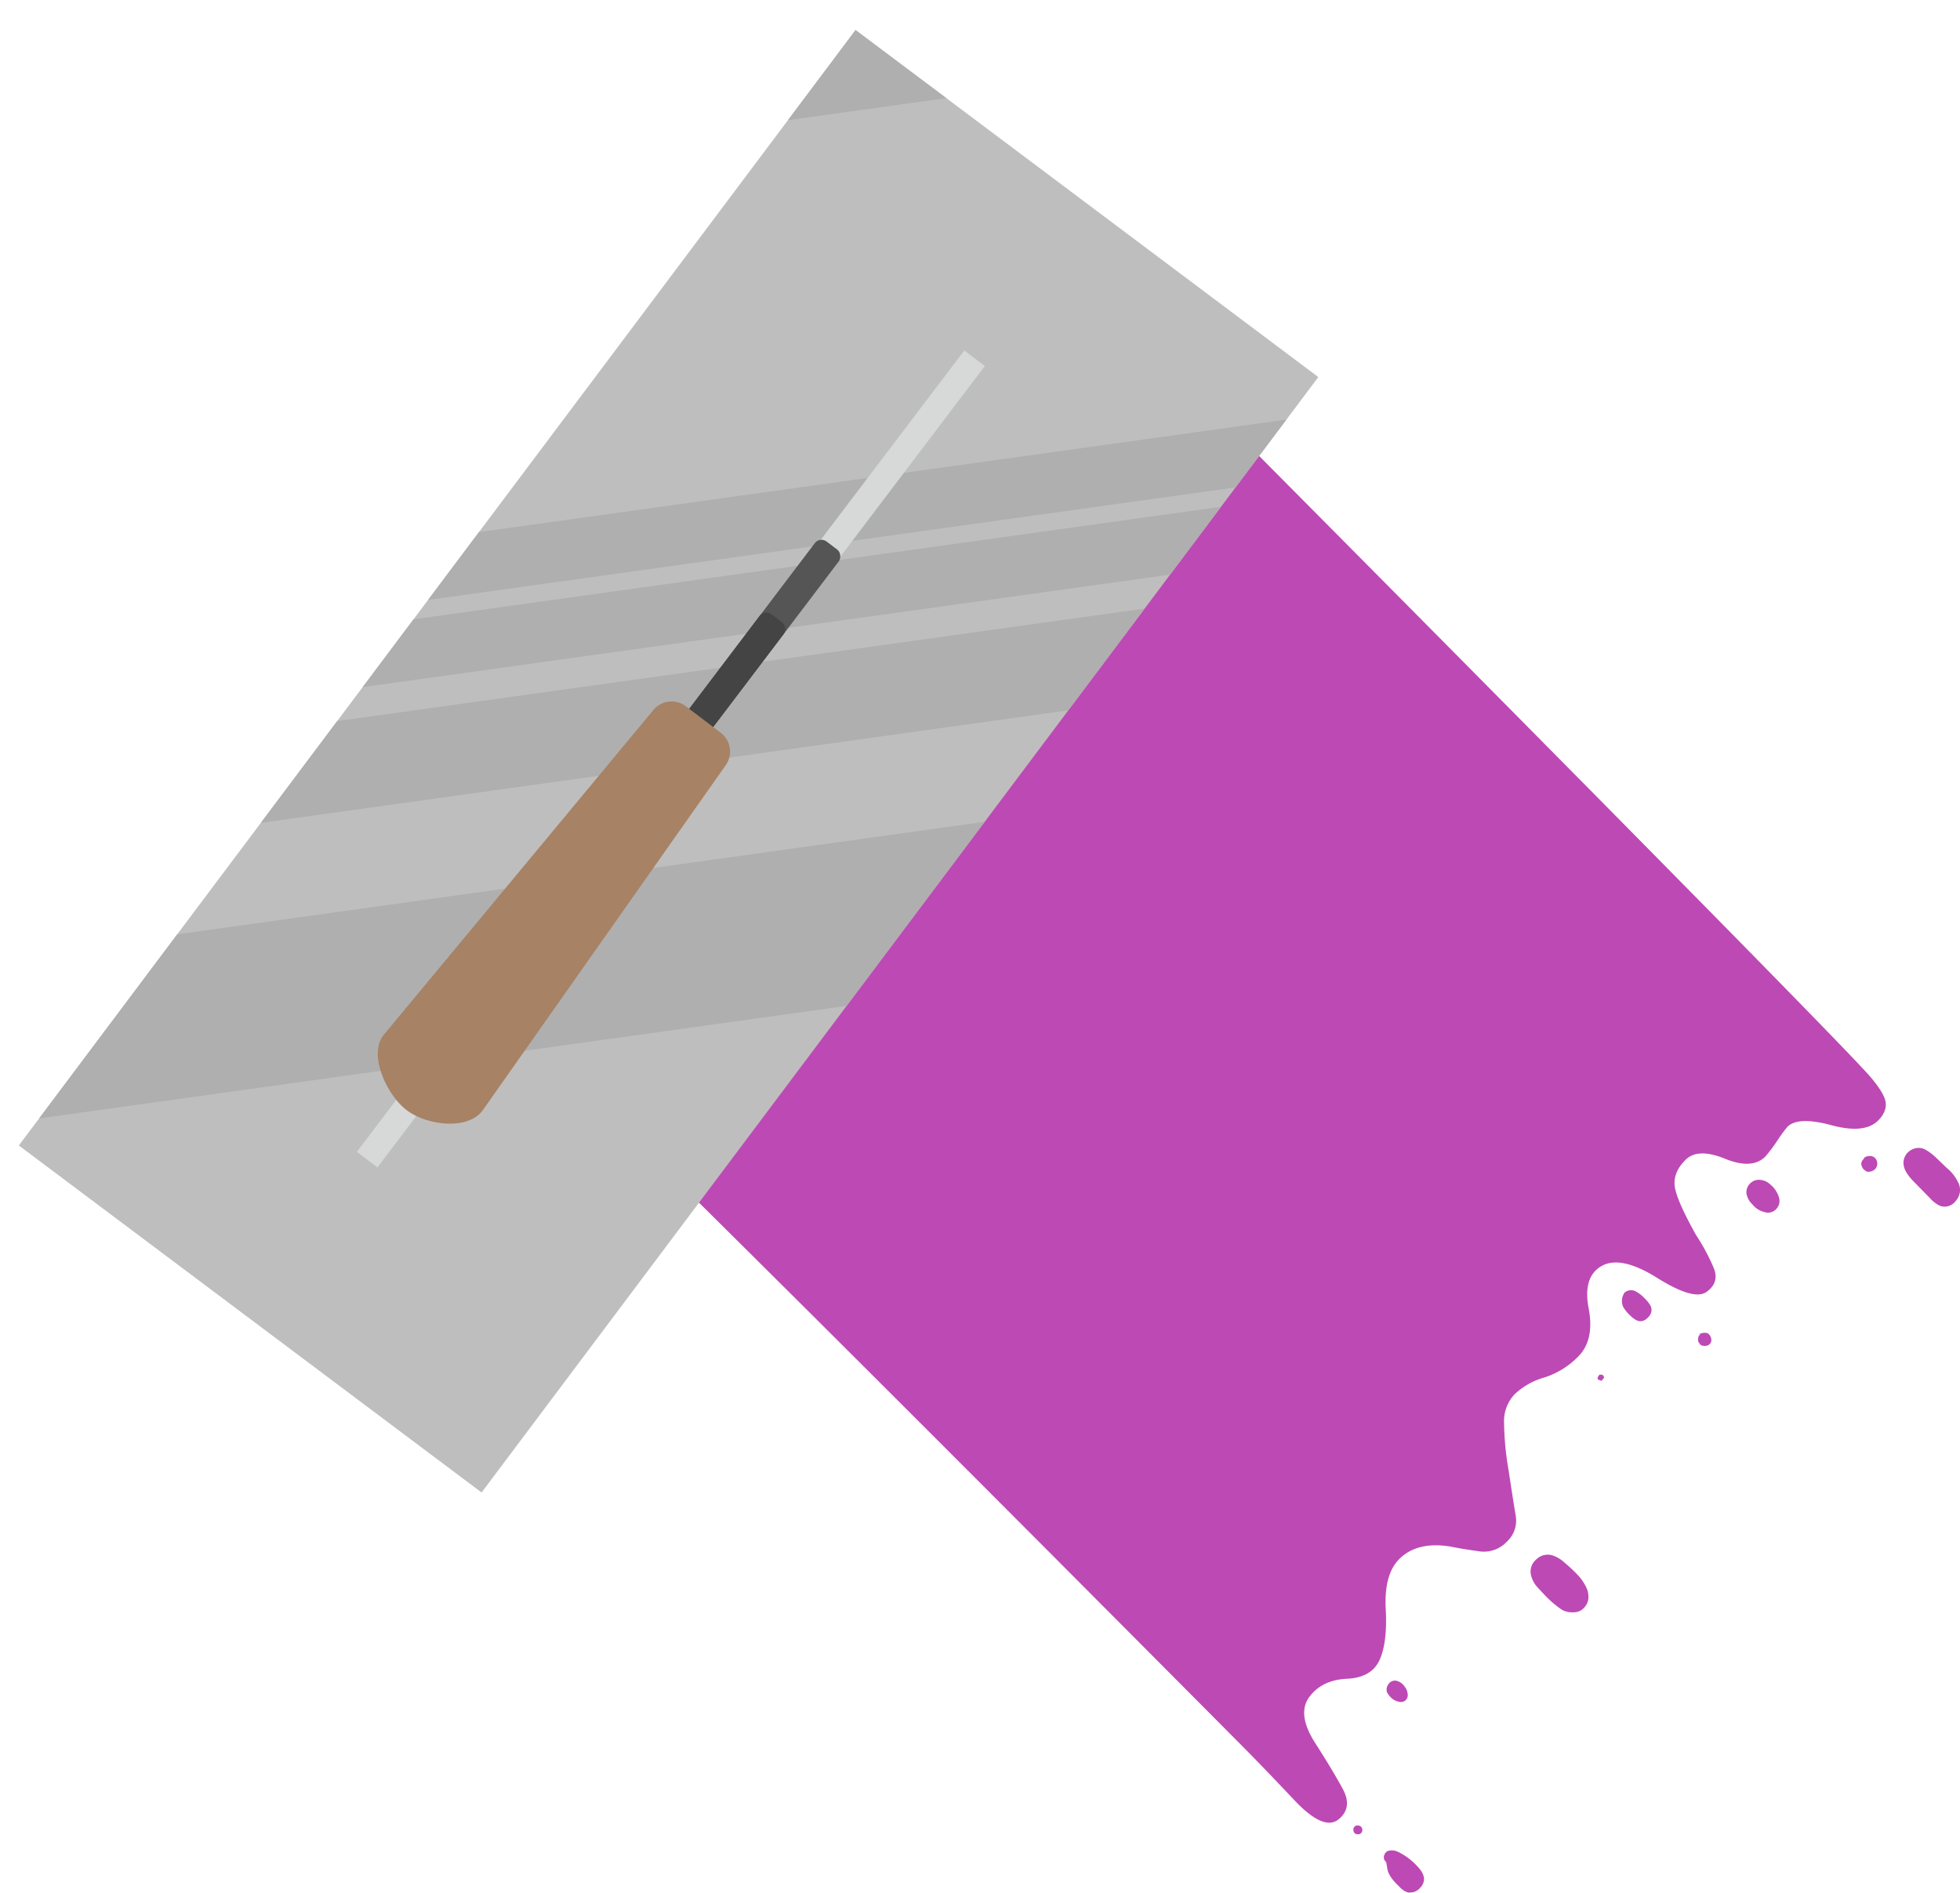 <svg id="Ebene_1" viewBox="0 0 605.51 584.82" xmlns="http://www.w3.org/2000/svg" xmlns:xlink="http://www.w3.org/1999/xlink" data-name="Ebene 1">
    <clipPath id="clip-path" transform="translate(5.51 -2.38)">
        <path d="m-14.32 149.21h430.82v178.71h-430.82z" transform="matrix(.6 -.8 .8 .6 -110.47 255.34)"/>
    </clipPath>
    <g id="Layer0_2_FILL" data-name="Layer0 2 FILL">
        <path d="m111.68 278.87q17.82 17.49 49.32 46.74l4 3.78q58.69 56.92 214 213.25 6.44 6.52 15.38 16t13.52 6q4.57-3.62 1.45-9.42t-8.72-14.52q-5.52-8.78-1.63-14t11.54-5.59q7.63-.33 10.13-5.77t1.91-16q-.51-10.5 4.18-15.22 6-6 17.53-3.53 2.86.54 6.84 1.08a9.7 9.7 0 0 0 8.79-2.84 8.84 8.84 0 0 0 2.86-7.89q-.75-4.4-2.24-14.29a91.32 91.32 0 0 1 -1.39-14.54 12.06 12.06 0 0 1 3.28-8.93 21.93 21.93 0 0 1 9.15-5.16 25.44 25.44 0 0 0 10.5-6.51q5.06-5.08 3.2-14.85t4-13.09q5.93-3.37 17.19 3.68t15.16 4.36c2.65-1.84 3.45-4.21 2.43-7.1a63.4 63.4 0 0 0 -5.6-10.51q-6-10.74-6.58-15t3.22-8.13q3.78-3.93 12.28-.46t12.59-.77a53.41 53.41 0 0 0 3.41-4.53 48.76 48.76 0 0 1 3.28-4.53q3.3-3.31 13.57-.53t14.48-1.44q2.92-2.94 2.24-6.06-.62-2.68-4.54-7.32c-11.69-13.7-214.71-217.91-214.71-217.91q-31.62-32.32-49.32-49.8c-11.77-11.62-209.12 199.16-196.7 211.35z" fill="#bd49b5" transform="translate(5.51 -2.38)"/>
        <path d="m592.52 360q-2.76-2.5-4.47-2.86a4.78 4.78 0 0 0 -3.91 1.11 4.47 4.47 0 0 0 -1.58 3.79q.13 2.44 3.32 5.62l4.9 5a9.59 9.59 0 0 0 3.06 2.32 4.17 4.17 0 0 0 2.81 0 4.52 4.52 0 0 0 2.2-1.72 5 5 0 0 0 .6-5.5 12.83 12.83 0 0 0 -3.5-4.45z" fill="#bd49b5" transform="translate(5.51 -2.38)"/>
        <path d="m570.16 360.58a2.1 2.1 0 0 0 -.67 1.53 3.8 3.8 0 0 0 .61 1.46l.74.61a1.47 1.47 0 0 0 1.22.24 2.44 2.44 0 0 0 1.4-.55 2 2 0 0 0 .86-1.22 2.24 2.24 0 0 0 0-1.47 2.17 2.17 0 0 0 -2.45-1.58 2.44 2.44 0 0 0 -1.58.61c.12 0 .08.16-.12.37z" fill="#bd49b5" transform="translate(5.51 -2.38)"/>
        <path d="m539.46 376.85a3.42 3.42 0 0 0 4-1.17q1.46-1.83.17-4.46a8.15 8.15 0 0 0 -2.27-2.87 5 5 0 0 0 -4-1.39 3.89 3.89 0 0 0 -3.35 4 5.78 5.78 0 0 0 1.84 3.54 6.72 6.72 0 0 0 3.61 2.37z" fill="#bd49b5" transform="translate(5.51 -2.38)"/>
        <path d="m519.09 416.45.07.55.67.91a1.47 1.47 0 0 0 1 .3 2.13 2.13 0 0 0 1.22-.12 1.73 1.73 0 0 0 1.1-2 2.46 2.46 0 0 0 -1.17-1.77 3.37 3.37 0 0 0 -2.5.31l.24.25c-.28 0-.47.26-.55.67s-.08.65-.12.86z" fill="#bd49b5" transform="translate(5.51 -2.38)"/>
        <path d="m488.14 428.44v.13c0 .08.05.12.13.12l1 .36.79-1a1.42 1.42 0 0 0 -.43-.79l-.25-.12h-.73l-.18.18-.37.62-.06.18v.12l.12.24z" fill="#bd49b5" transform="translate(5.51 -2.38)"/>
        <path d="m499.81 401.4a3.08 3.08 0 0 0 -3.43.38 4.46 4.46 0 0 0 -.41 4.46 11.25 11.25 0 0 0 2.08 2.56c1.23 1.22 2.29 1.83 3.19 1.83a3.12 3.12 0 0 0 2.25-1.05 3.59 3.59 0 0 0 1.16-1.9 3 3 0 0 0 -.43-2.13 9.89 9.89 0 0 0 -1.66-2 10.09 10.09 0 0 0 -2.75-2.13z" fill="#bd49b5" transform="translate(5.51 -2.38)"/>
        <path d="m473.93 482.93a5 5 0 0 0 -4.89 1.36 4.78 4.78 0 0 0 -1.57 4.77 8.49 8.49 0 0 0 1.53 3.23c.33.41 1.17 1.32 2.52 2.75a31.45 31.45 0 0 0 5.51 4.75 6.67 6.67 0 0 0 3.61.78 4.22 4.22 0 0 0 3.17-1.35q2.07-2.09 1.09-5.5a14.43 14.43 0 0 0 -3.13-4.82 45.17 45.17 0 0 0 -4-3.72 9.77 9.77 0 0 0 -3.85-2.25z" fill="#bd49b5" transform="translate(5.51 -2.38)"/>
        <path d="m428.57 523.75a4.28 4.28 0 0 0 -2.57-2 2.32 2.32 0 0 0 -2.44.86 2.8 2.8 0 0 0 -.61 2.57 6.16 6.16 0 0 0 1.23 1.71 4.88 4.88 0 0 0 3 1.4 2.2 2.2 0 0 0 1.34-.37 2.17 2.17 0 0 0 .85-2.08 4.33 4.33 0 0 0 -.8-2.14z" fill="#bd49b5" transform="translate(5.51 -2.38)"/>
        <path d="m423.18 574.34a2.09 2.09 0 0 0 -1 1.16 1.81 1.81 0 0 0 0 1.59l.61.85c0 .21.12.74.25 1.59.17 1.71 1.41 3.64 3.74 5.8a6.33 6.33 0 0 0 2.51 1.76 4.1 4.1 0 0 0 3.79-1.23 4.42 4.42 0 0 0 1.34-2.57c.07-1.39-.7-2.89-2.34-4.52a18.85 18.85 0 0 0 -5.88-4.26 4.11 4.11 0 0 0 -3-.17z" fill="#bd49b5" transform="translate(5.51 -2.38)"/>
        <path d="m413 566.75a1.36 1.36 0 0 0 -.36 1.35 1.15 1.15 0 0 0 .86 1l.55.06a1.27 1.27 0 0 0 1.28-1 1.55 1.55 0 0 0 -.25-1.22 1.4 1.4 0 0 0 -1-.49 1.18 1.18 0 0 0 -1.08.3z" fill="#bd49b5" transform="translate(5.51 -2.38)"/>
    </g>
    <path d="m-14.32 149.21h430.82v178.71h-430.82z" fill="#bfbebe" transform="matrix(.6 -.8 .8 .6 -104.96 252.96)"/>
    <g clip-path="url(#clip-path)">
        <path d="m212.58 9.24h100.97v26.57h-100.97z" fill="#afafaf" transform="matrix(.99 -.138 .138 .99 4.92 34.24)"/>
        <path d="m118.63 150.56h281.65v18.6h-281.65z" fill="#afafaf" transform="matrix(.99 -.138 .138 .99 -14.12 35.06)"/>
        <path d="m94.28 177.64h288.29v18.6h-288.29z" fill="#afafaf" transform="matrix(.99 -.138 .138 .99 -18.07 32.41)"/>
        <path d="m67.17 209.18h294.93v27.9h-294.93z" fill="#afafaf" transform="matrix(.99 -.138 .138 .99 -23.3 29.47)"/>
        <path d="m-3.52 276.89h313.53v50.48h-313.53z" fill="#afafaf" transform="matrix(.99 -.138 .138 .99 -34.83 21.73)"/>
    </g>
    <path d="m46.4 233.11h310.69v7.97h-310.69z" fill="#d7d8d8" transform="matrix(.604 -.797 .797 .604 -103.57 252.09)"/>
    <rect fill="#565555" height="75.73" rx="2.59" transform="matrix(.797 .604 -.604 .797 173.58 -99.55)" width="9.3" x="223.77" y="163.3"/>
    <rect fill="#444" height="75.73" rx="2.59" transform="matrix(.797 .604 -.604 .797 183.69 -84.68)" width="9.3" x="206.73" y="185.75"/>
    <path d="m120.15 345.43c-6.16-4.68-11.9-17-7.23-23.15l83.23-100.28a7.3 7.3 0 0 1 10.2-1.4l10.82 8.22a7.3 7.3 0 0 1 1.39 10.18l-75 106.54c-4.63 6.19-17.24 4.56-23.41-.11z" fill="#a78265" transform="translate(5.51 -2.38)"/>
</svg>
